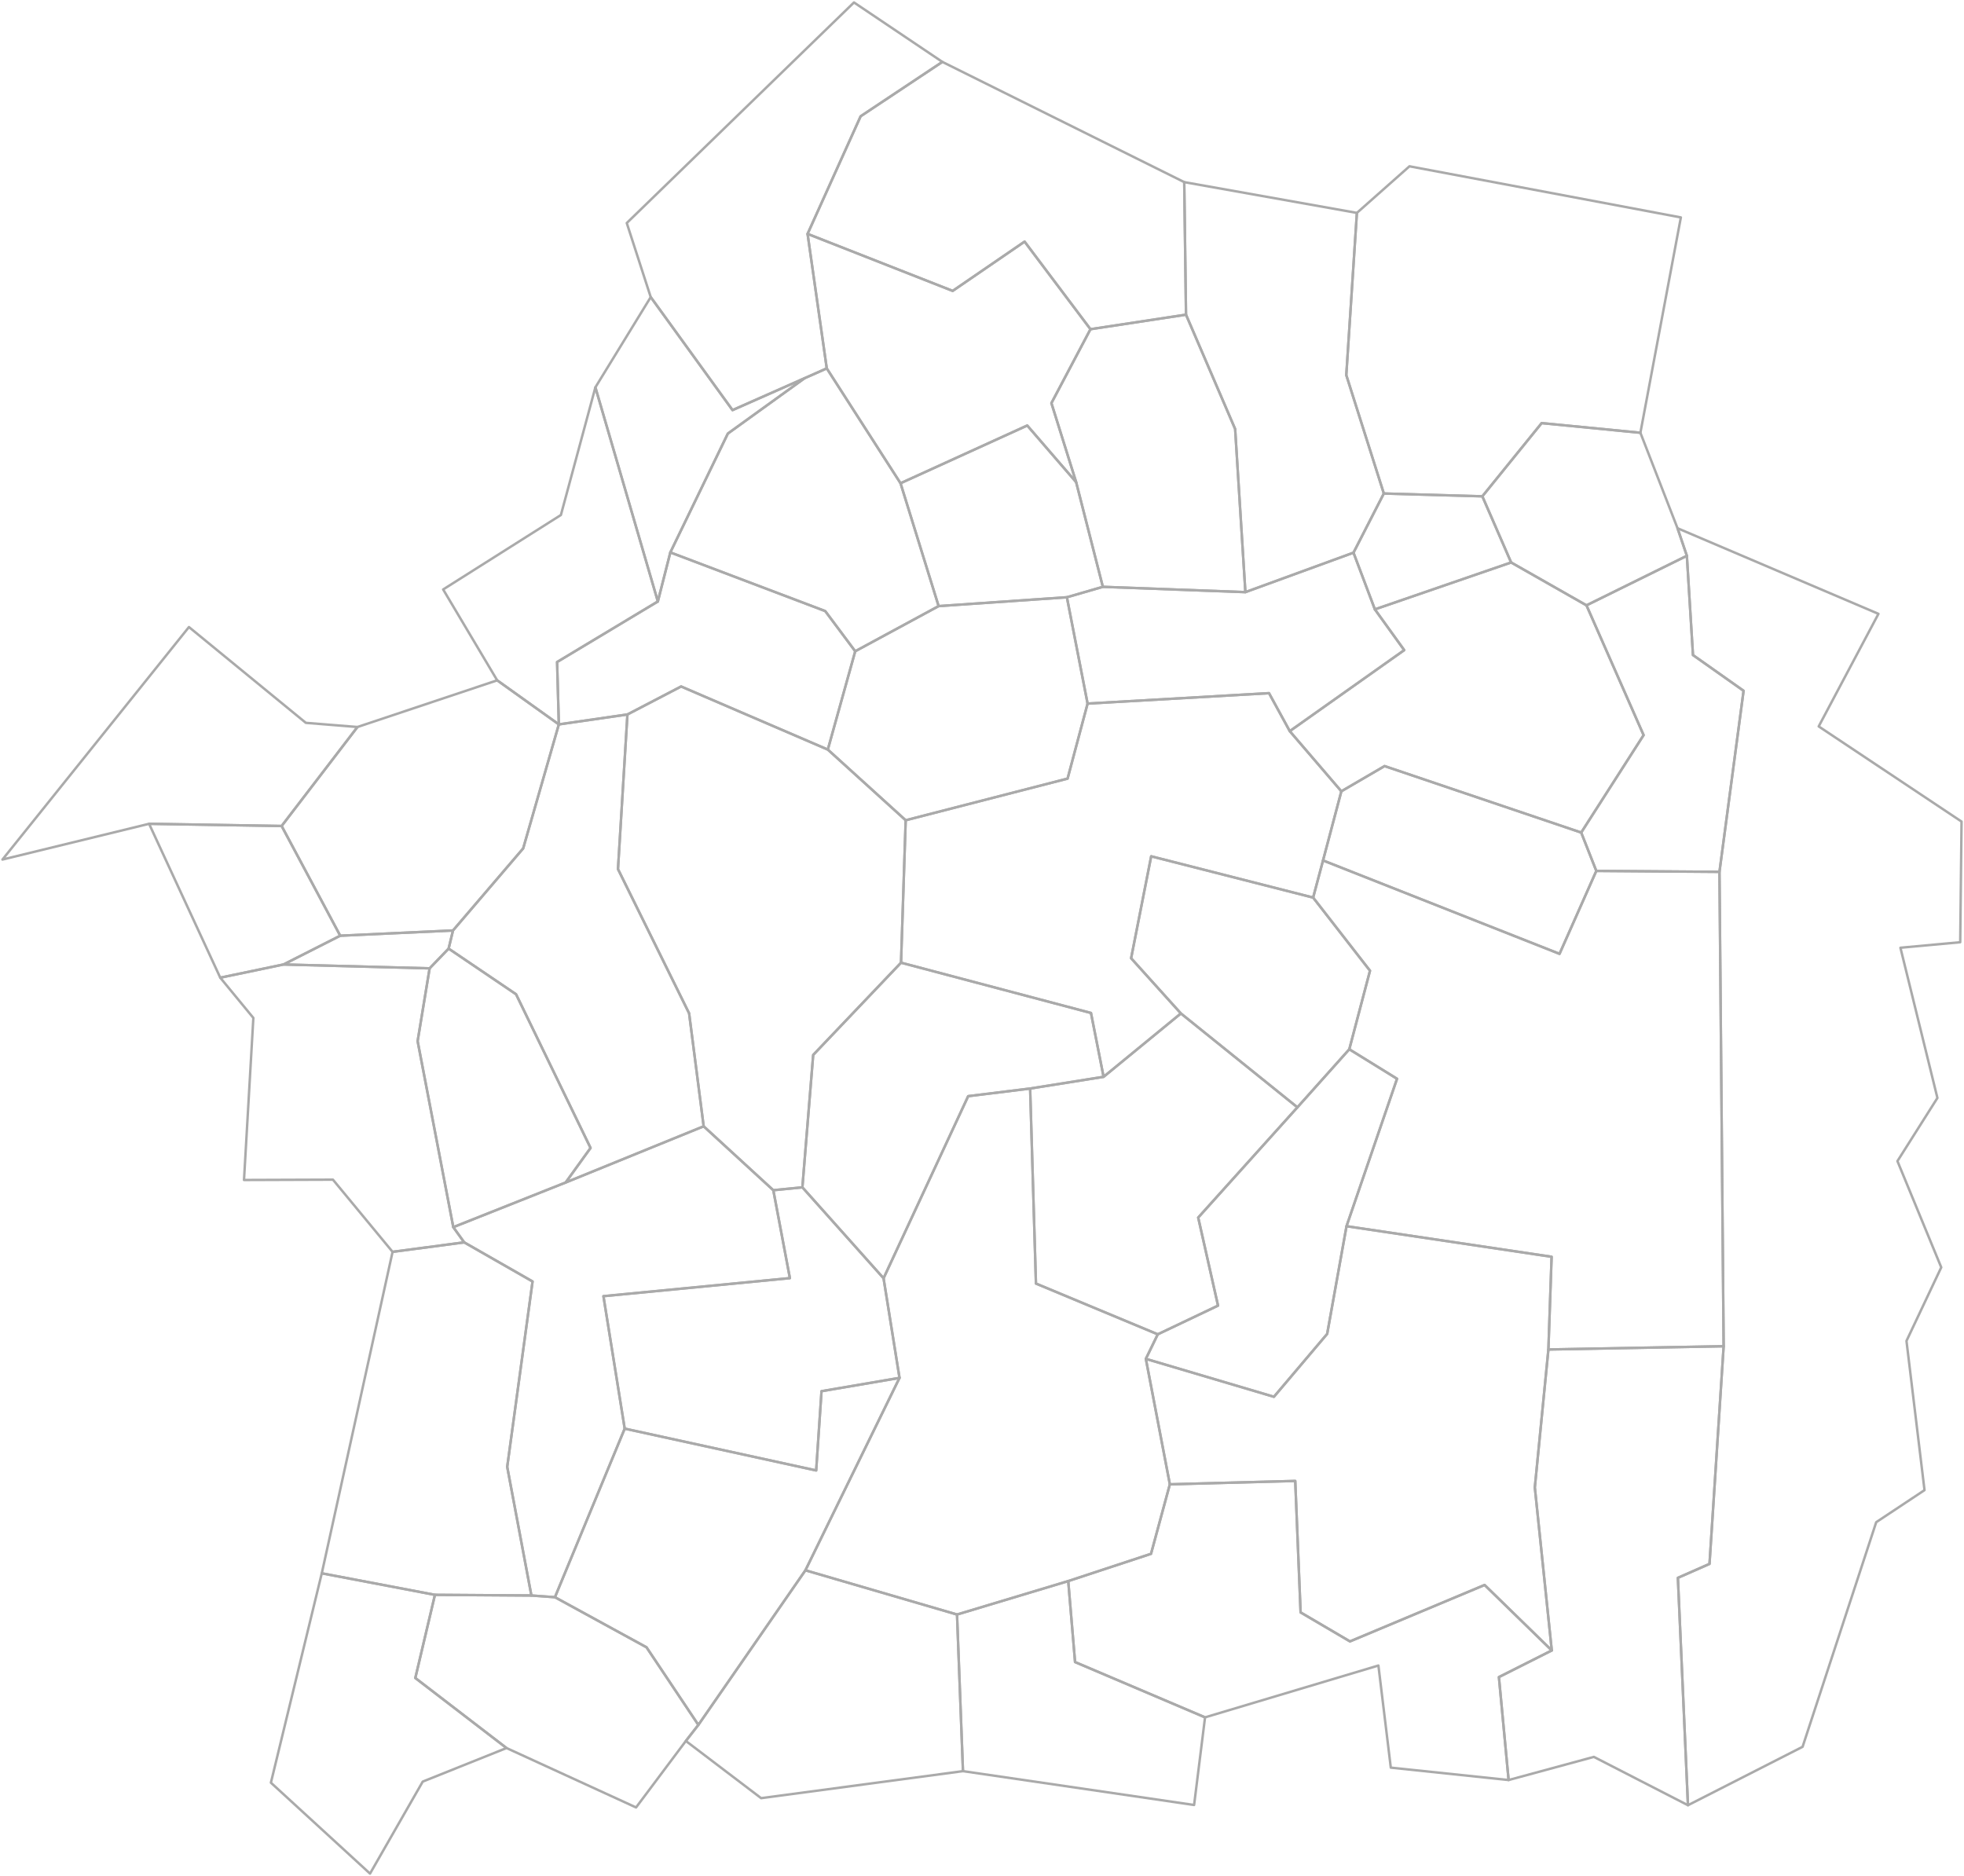 <svg xmlns="http://www.w3.org/2000/svg" version="1.2" baseProfile="tiny" stroke-linecap="round" stroke-linejoin="round" viewBox="0 0 800 764">
  <g id="BR" fill="none" stroke="#aaa">
    <path d="M435.126 644.028l2.78 32.985 52.948 22.527-4.46 35.693-94.142-13.787-2.424-63.795 45.298-13.623z" id="44435"/>
    <path d="M389.828 657.65l2.425 63.796-82.22 11.006-30.664-23.3 5.093-6.534 43.612-62.982 61.754 18.015z" id="42824"/>
    <path d="M131.07 640.864l46.095 8.77-7.995 33.873 37.15 28.528-34.124 13.674-21.472 37.474-40.376-37.032 20.723-85.287z" id="42968"/>
    <path d="M216.45 649.904l9.592.694 37.3 20.402 21.12 31.618-5.093 6.534-20.284 27.082-52.766-24.199-37.15-28.528 7.996-33.873 39.285.27z" id="43812"/>
    <path d="M632.088 672.28l-21.531 10.853 3.946 41.938-47.985-5.05-5.05-41.592-70.614 21.11-52.947-22.526-2.78-32.985 33.718-11.099 7.671-28.313 51.075-1.375 2.184 53.548 20.111 11.812 54.839-22.986 27.363 26.666z" id="42842"/>
    <path d="M216.45 649.904l-39.285-.27-46.094-8.77 28.836-130.942 29.177-3.861 27.841 15.922-10.322 75.517 9.847 52.404z" id="44328"/>
    <path d="M471.596 543.512l-4.853 9.996 9.773 51.108-7.671 28.313-33.719 11.1-45.298 13.622-61.754-18.015 38.324-78.378-6.496-40.577 34.467-74.17 25.238-3.115 2.37 79.439 49.62 20.677z" id="43411"/>
    <path d="M548.48 499.47l-7.884 43.875-21.688 25.615-52.166-15.452 4.854-9.996 24.545-11.688-8.075-35.867 40.407-44.905 21.138-23.649 19.445 12.015-20.576 60.053z" id="44300"/>
    <path d="M174.993 394.442l-4.882 29.643 14.528 75.784 4.445 6.192-29.177 3.86-24.286-29.401-36.229.13 3.81-66.015-13.481-16.389 25.756-5.379 59.516 1.575z" id="42771"/>
    <path d="M184.517 379.016l-1.778 7.384-7.746 8.043-59.516-1.576 23.105-11.718 45.935-2.133z" id="42753"/>
    <path d="M650.226 354.754l50.165.377 1.704 193.24-71.383 1.322 1.305-37.768-83.537-12.454 20.576-60.053-19.445-12.015 8.434-31.993-23.165-29.795 4.033-15.131 96.335 38.047 14.977-33.777z" id="43313"/>
    <path d="M644.074 339.125l6.152 15.63-14.978 33.776-96.335-38.047 7.46-28.16 17.605-10.274 80.096 27.075z" id="44177"/>
    <path d="M114.72 336.456l23.862 44.693-23.105 11.718-25.757 5.38-28.991-62.685 53.992.894z" id="43466"/>
    <path d="M434.577 243.285l8.43 43.311-8.152 30.554-65.941 16.97-31.719-28.788 11.164-40.051 33.97-18.391 52.248-3.605z" id="43652"/>
    <path d="M348.36 265.28l-11.165 40.052-59.757-25.706-21.867 11.4-27.937 4.045-.708-25.408 41.036-24.666 5.088-19.985 63.094 23.903 12.215 16.366z" id="44140"/>
    <path d="M551.317 225.123l8.712 23.094 11.956 16.602-46.623 33.003-8.454-15.473-73.9 4.247-8.431-43.31 14.647-4.25 58.06 2.165 44.033-16.078z" id="44257"/>
    <path d="M687.564 735.33l-4.105-92.625 12.879-5.674 5.757-88.66-1.704-193.24 9.824-73.752-20.612-14.55-2.488-40.434-3.806-11.227 81.842 34.871-24.338 45.85L799 334.655l-.542 49.148-24.353 2.247 15.066 61.183-16.285 25.727 17.846 43.28-14.164 29.966 7.346 60.78-19.676 13.058-29.986 91.487-46.688 23.799z" id="43117"/>
    <path d="M603.806 202.166l11.725 26.945-55.502 19.106-8.712-23.094 12.36-24.102 40.13 1.145z" id="44560"/>
    <path d="M438.344 196.396l10.88 42.64-14.647 4.25-52.249 3.604-15.513-50.045 51.61-23.522 19.919 23.073z" id="43242"/>
    <path d="M366.815 196.845l15.513 50.045-33.969 18.39-12.215-16.365-63.094-23.903 23.422-48.404 31.255-22.548 9.039-4.008 30.049 46.793z" id="43732"/>
    <path d="M327.727 154.06l-31.255 22.548-23.422 48.404-5.088 19.985-25.445-87.217 22.544-36.76 33.318 46.033 29.348-12.993z" id="43698"/>
    <path d="M668.187 176.28l-40.219-3.938-24.162 29.824-40.129-1.145-15.293-48.223 4.32-66.08L574.12 67.74l110.547 20.822-16.48 87.718z" id="44391"/>
    <path d="M337.195 305.332l31.719 28.789-1.897 58.015-35.776 37.57-4.403 53.942-11.841 1.173-28.373-26.04-5.926-46.01-28.974-58.753 3.847-62.992 21.867-11.4 59.757 25.706z" id="43331"/>
    <path d="M242.517 157.78l25.445 87.217-41.036 24.666.708 25.408-25.115-17.95-22.009-37.015 47.957-30.322 14.05-52.004z" id="43279"/>
    <path d="M383.854 25.214l-33.293 22.15-21.609 47.902 7.814 54.786-9.04 4.008-29.347 12.993-33.318-46.033-9.76-30.175L347.855 1l35.999 24.214z" id="43867"/>
    <path d="M482.377 74.188l.722 53.993-38.922 5.916-26.829-35.68-29.294 20.074-59.102-23.225 21.61-47.901 33.292-22.15 98.523 48.973z" id="43563"/>
    <path d="M552.704 86.718l-4.32 66.08 15.293 48.223-12.36 24.102-44.034 16.078-4.17-66.442-20.014-46.578-.722-53.993 70.327 12.53z" id="43992"/>
    <path d="M534.88 365.615l23.165 29.795-8.434 31.993-21.138 23.649-47.461-38.241-20.273-22.489 8.173-41.523 65.968 16.816z" id="44355"/>
    <path d="M528.473 451.052l-40.407 44.905 8.075 35.867-24.545 11.688-49.62-20.677-2.369-79.439 29.916-4.766 31.489-25.82 47.461 38.242z" id="44505"/>
    <path d="M525.362 297.822l21.012 24.502-7.46 28.16-4.034 15.13-65.968-16.815-8.173 41.523 20.273 22.489-31.489 25.819-5.134-26.016-77.372-20.478 1.897-58.015 65.941-16.97 8.152-30.555 73.901-4.247 8.454 15.473z" id="44202"/>
    <path d="M359.902 520.681l6.496 40.577-31.769 5.423-2.176 32.284-77.993-17.036-8.663-53.947 75.947-7.352-6.747-35.809 11.84-1.173 33.065 37.033z" id="44532"/>
    <path d="M366.398 561.258l-38.324 78.378-43.612 62.982L263.342 671l-37.3-20.402 28.417-68.67 77.994 17.037 2.176-32.284 31.77-5.423z" id="43073"/>
    <path d="M449.523 438.63l-29.916 4.767-25.238 3.113-34.467 74.171-33.064-37.033 4.403-53.942 35.776-37.57 77.372 20.478 5.134 26.016z" id="42913"/>
    <path d="M507.283 241.201l-58.059-2.165-10.88-42.64-10.07-32.192 15.903-30.107 38.922-5.916 20.015 46.578 4.17 66.442z" id="43787"/>
    <path d="M444.177 134.097l-15.903 30.107 10.07 32.192-19.918-23.073-51.611 23.522-30.05-46.793-7.813-54.786 59.102 23.225 29.294-20.074 26.829 35.68z" id="43929"/>
    <path d="M314.997 484.821l6.747 35.808-75.948 7.353 8.663 53.947-28.417 68.67-9.592-.695-9.847-52.404 10.322-75.517-27.84-15.922-4.446-6.192 45.763-18.186 56.222-22.901 28.373 26.04z" id="43019"/>
    <path d="M230.402 481.683l-45.763 18.186-14.529-75.784 4.883-29.642 7.746-8.043 27.474 18.597L240.55 467.6l-10.148 14.083z" id="44113"/>
    <path d="M255.571 291.026l-3.847 62.992 28.974 58.752 5.926 46.012-56.222 22.901L240.55 467.6l-30.337-62.603L182.74 386.4l1.778-7.384 28.59-33.431 14.527-50.514 27.937-4.045z" id="43625"/>
    <path d="M630.712 549.693l-5.529 56.177 6.905 66.41-27.363-26.665-54.839 22.986-20.11-11.812-2.185-53.548-51.075 1.375-9.774-51.108 52.166 15.452 21.688-25.615 7.884-43.874 83.537 12.454-1.305 37.768z" id="44060"/>
    <path d="M227.634 295.07l-14.527 50.515-28.59 33.431-45.935 2.133-23.861-44.693 30.884-40.322 56.914-19.012 25.115 17.949z" id="44462"/>
    <path d="M145.605 296.134l-30.884 40.322-53.992-.894L1 350.127l75.961-94.706 47.618 39.017 21.026 1.695z" id="43180"/>
    <path d="M615.531 229.11l30.693 17.465 23.268 52.866-25.418 39.684-80.096-27.075-17.604 10.274-21.012-24.502 46.623-33.003-11.956-16.603 55.502-19.105z" id="42708"/>
    <path d="M668.187 176.28l15.122 38.888 3.806 11.227-40.891 20.18-30.693-17.464-11.725-26.945 24.162-29.823 40.219 3.937z" id="42682"/>
    <path d="M687.564 735.33l-38.33-19.688-34.73 9.429-3.947-41.938 21.53-10.852-6.904-66.411 5.529-56.177 71.383-1.321-5.757 88.659-12.879 5.674 4.105 92.625zm12.827-380.199l-50.165-.377-6.152-15.63 25.418-39.683-23.268-52.866 40.891-20.18 2.488 40.433 20.612 14.551-9.824 73.752z" id="43493"/>
  </g>
</svg>
